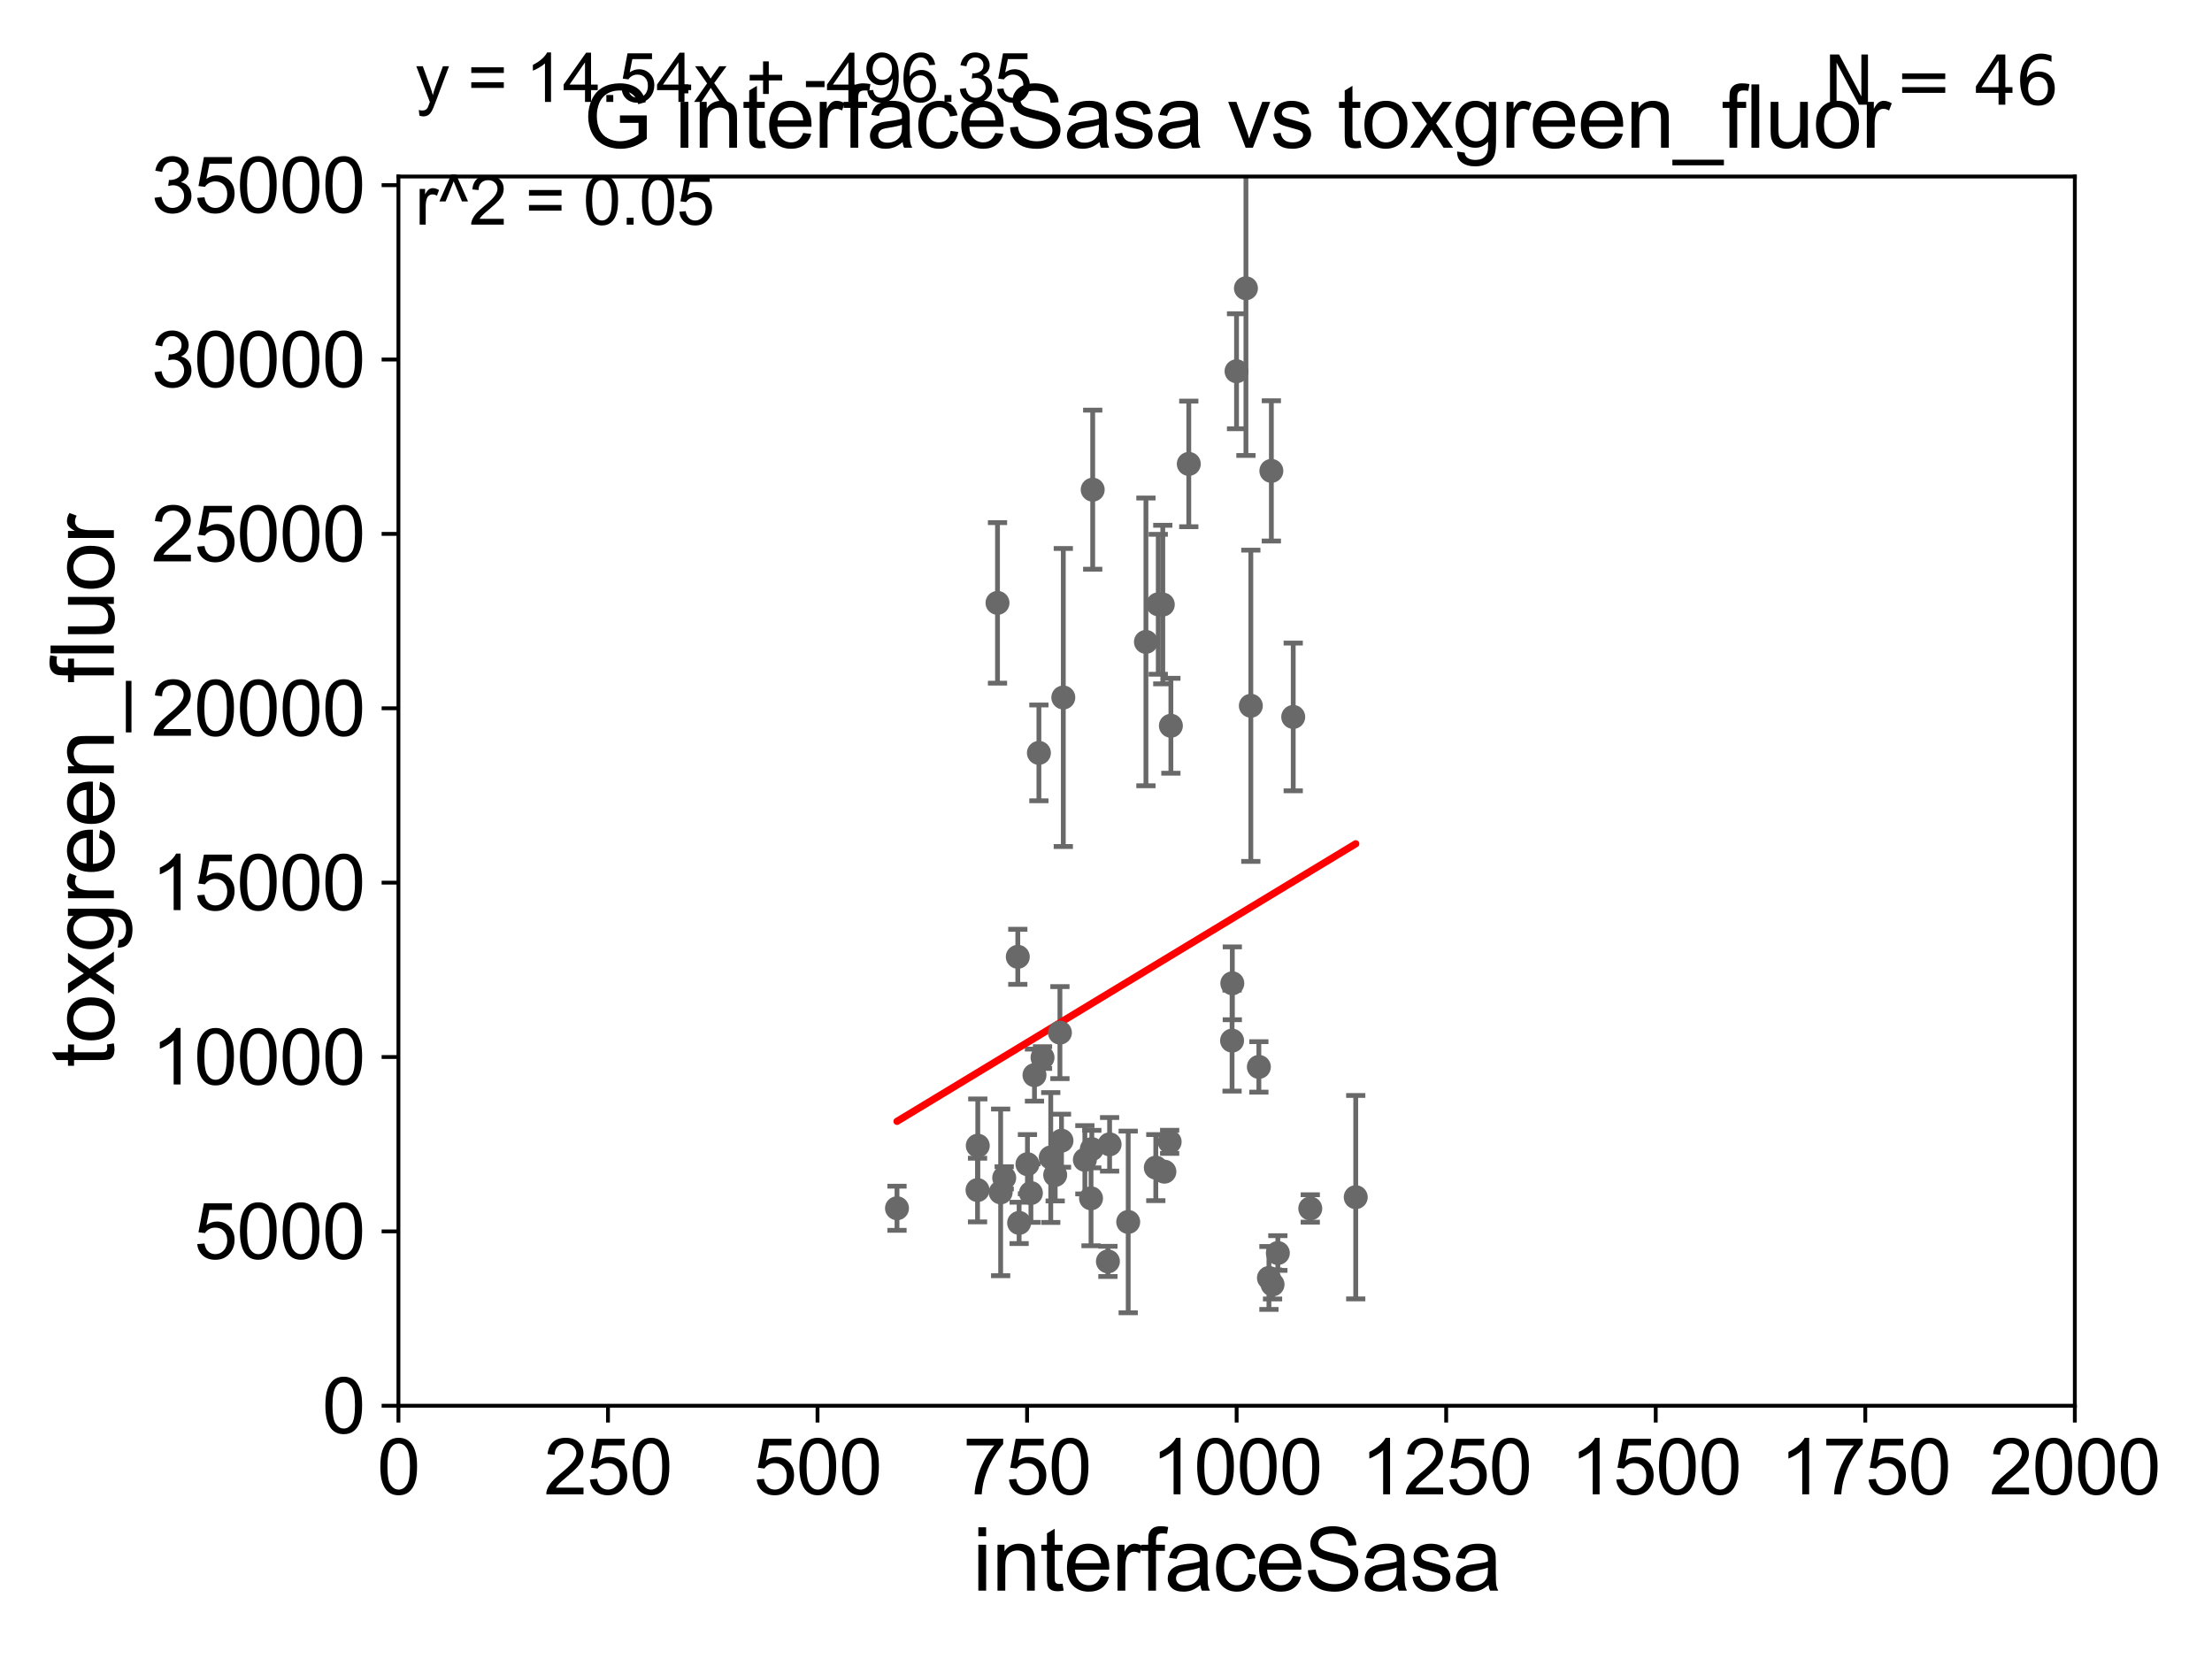 <?xml version="1.0" encoding="utf-8" standalone="no"?>
<!DOCTYPE svg PUBLIC "-//W3C//DTD SVG 1.1//EN"
  "http://www.w3.org/Graphics/SVG/1.1/DTD/svg11.dtd">
<svg xmlns:xlink="http://www.w3.org/1999/xlink" width="460.8pt" height="345.6pt" viewBox="0 0 460.8 345.6" xmlns="http://www.w3.org/2000/svg" version="1.1">
 <defs>
  <style type="text/css">*{stroke-linejoin: round; stroke-linecap: butt}</style>
 </defs>
 <g id="figure_1">
  <g id="patch_1">
   <path d="M 0 345.6 
L 460.8 345.6 
L 460.8 0 
L 0 0 
z
" style="fill: #ffffff"/>
  </g>
  <g id="axes_1">
   <g id="patch_2">
    <path d="M 83 292.84 
L 432.225 292.84 
L 432.225 36.775 
L 83 36.775 
z
" style="fill: #ffffff"/>
   </g>
   <g id="PathCollection_1">
    <defs>
     <path id="mc9ed9ce72b" d="M 0 1.118 
C 0.297 1.118 0.581 1 0.791 0.791 
C 1 0.581 1.118 0.297 1.118 0 
C 1.118 -0.297 1 -0.581 0.791 -0.791 
C 0.581 -1 0.297 -1.118 0 -1.118 
C -0.297 -1.118 -0.581 -1 -0.791 -0.791 
C -1 -0.581 -1.118 -0.297 -1.118 0 
C -1.118 0.297 -1 0.581 -0.791 0.791 
C -0.581 1 -0.297 1.118 0 1.118 
z
" style="stroke: #696969"/>
    </defs>
    <g clip-path="url(#p8f4bc55286)">
     <use xlink:href="#mc9ed9ce72b" x="256.713" y="204.84" style="fill: #696969; stroke: #696969"/>
     <use xlink:href="#mc9ed9ce72b" x="260.572" y="147.023" style="fill: #696969; stroke: #696969"/>
     <use xlink:href="#mc9ed9ce72b" x="269.402" y="149.352" style="fill: #696969; stroke: #696969"/>
     <use xlink:href="#mc9ed9ce72b" x="282.425" y="249.395" style="fill: #696969; stroke: #696969"/>
     <use xlink:href="#mc9ed9ce72b" x="221.506" y="145.302" style="fill: #696969; stroke: #696969"/>
     <use xlink:href="#mc9ed9ce72b" x="257.593" y="77.339" style="fill: #696969; stroke: #696969"/>
     <use xlink:href="#mc9ed9ce72b" x="212.026" y="199.322" style="fill: #696969; stroke: #696969"/>
     <use xlink:href="#mc9ed9ce72b" x="241.288" y="125.886" style="fill: #696969; stroke: #696969"/>
     <use xlink:href="#mc9ed9ce72b" x="235.026" y="254.553" style="fill: #696969; stroke: #696969"/>
     <use xlink:href="#mc9ed9ce72b" x="225.997" y="241.603" style="fill: #696969; stroke: #696969"/>
     <use xlink:href="#mc9ed9ce72b" x="214.038" y="242.52" style="fill: #696969; stroke: #696969"/>
     <use xlink:href="#mc9ed9ce72b" x="203.638" y="247.912" style="fill: #696969; stroke: #696969"/>
     <use xlink:href="#mc9ed9ce72b" x="240.775" y="243.238" style="fill: #696969; stroke: #696969"/>
     <use xlink:href="#mc9ed9ce72b" x="220.802" y="215.115" style="fill: #696969; stroke: #696969"/>
     <use xlink:href="#mc9ed9ce72b" x="265.095" y="267.577" style="fill: #696969; stroke: #696969"/>
     <use xlink:href="#mc9ed9ce72b" x="262.245" y="222.257" style="fill: #696969; stroke: #696969"/>
     <use xlink:href="#mc9ed9ce72b" x="264.344" y="266.224" style="fill: #696969; stroke: #696969"/>
     <use xlink:href="#mc9ed9ce72b" x="230.799" y="262.775" style="fill: #696969; stroke: #696969"/>
     <use xlink:href="#mc9ed9ce72b" x="266.2" y="261.029" style="fill: #696969; stroke: #696969"/>
     <use xlink:href="#mc9ed9ce72b" x="231.15" y="238.386" style="fill: #696969; stroke: #696969"/>
     <use xlink:href="#mc9ed9ce72b" x="212.302" y="254.754" style="fill: #696969; stroke: #696969"/>
     <use xlink:href="#mc9ed9ce72b" x="219.814" y="244.763" style="fill: #696969; stroke: #696969"/>
     <use xlink:href="#mc9ed9ce72b" x="247.647" y="96.642" style="fill: #696969; stroke: #696969"/>
     <use xlink:href="#mc9ed9ce72b" x="218.89" y="241.129" style="fill: #696969; stroke: #696969"/>
     <use xlink:href="#mc9ed9ce72b" x="243.918" y="151.189" style="fill: #696969; stroke: #696969"/>
     <use xlink:href="#mc9ed9ce72b" x="242.563" y="244.082" style="fill: #696969; stroke: #696969"/>
     <use xlink:href="#mc9ed9ce72b" x="216.423" y="156.841" style="fill: #696969; stroke: #696969"/>
     <use xlink:href="#mc9ed9ce72b" x="243.659" y="237.866" style="fill: #696969; stroke: #696969"/>
     <use xlink:href="#mc9ed9ce72b" x="221.129" y="237.626" style="fill: #696969; stroke: #696969"/>
     <use xlink:href="#mc9ed9ce72b" x="227.282" y="249.635" style="fill: #696969; stroke: #696969"/>
     <use xlink:href="#mc9ed9ce72b" x="256.663" y="216.78" style="fill: #696969; stroke: #696969"/>
     <use xlink:href="#mc9ed9ce72b" x="207.799" y="125.59" style="fill: #696969; stroke: #696969"/>
     <use xlink:href="#mc9ed9ce72b" x="214.757" y="248.535" style="fill: #696969; stroke: #696969"/>
     <use xlink:href="#mc9ed9ce72b" x="242.231" y="125.939" style="fill: #696969; stroke: #696969"/>
     <use xlink:href="#mc9ed9ce72b" x="238.719" y="133.718" style="fill: #696969; stroke: #696969"/>
     <use xlink:href="#mc9ed9ce72b" x="259.552" y="60.054" style="fill: #696969; stroke: #696969"/>
     <use xlink:href="#mc9ed9ce72b" x="227.63" y="102.009" style="fill: #696969; stroke: #696969"/>
     <use xlink:href="#mc9ed9ce72b" x="264.847" y="98.095" style="fill: #696969; stroke: #696969"/>
     <use xlink:href="#mc9ed9ce72b" x="208.454" y="248.393" style="fill: #696969; stroke: #696969"/>
     <use xlink:href="#mc9ed9ce72b" x="217.177" y="220.313" style="fill: #696969; stroke: #696969"/>
     <use xlink:href="#mc9ed9ce72b" x="203.69" y="238.669" style="fill: #696969; stroke: #696969"/>
     <use xlink:href="#mc9ed9ce72b" x="209.194" y="245.369" style="fill: #696969; stroke: #696969"/>
     <use xlink:href="#mc9ed9ce72b" x="186.861" y="251.703" style="fill: #696969; stroke: #696969"/>
     <use xlink:href="#mc9ed9ce72b" x="272.954" y="251.745" style="fill: #696969; stroke: #696969"/>
     <use xlink:href="#mc9ed9ce72b" x="227.445" y="239.38" style="fill: #696969; stroke: #696969"/>
     <use xlink:href="#mc9ed9ce72b" x="215.501" y="223.968" style="fill: #696969; stroke: #696969"/>
    </g>
   </g>
   <g id="matplotlib.axis_1">
    <g id="xtick_1">
     <g id="line2d_1">
      <defs>
       <path id="mb2b8ae083a" d="M 0 0 
L 0 3.5 
" style="stroke: #000000; stroke-width: 0.8"/>
      </defs>
      <g>
       <use xlink:href="#mb2b8ae083a" x="83" y="292.84" style="stroke: #000000; stroke-width: 0.8"/>
      </g>
     </g>
     <g id="text_1">
      <!-- 0 -->
      <g transform="translate(78.551 311.293)scale(0.16 -0.16)">
       <defs>
        <path id="ArialMT-30" d="M 266 2259 
Q 266 3072 433 3567 
Q 600 4063 929 4331 
Q 1259 4600 1759 4600 
Q 2128 4600 2406 4451 
Q 2684 4303 2865 4023 
Q 3047 3744 3150 3342 
Q 3253 2941 3253 2259 
Q 3253 1453 3087 958 
Q 2922 463 2592 192 
Q 2263 -78 1759 -78 
Q 1097 -78 719 397 
Q 266 969 266 2259 
z
M 844 2259 
Q 844 1131 1108 757 
Q 1372 384 1759 384 
Q 2147 384 2411 759 
Q 2675 1134 2675 2259 
Q 2675 3391 2411 3762 
Q 2147 4134 1753 4134 
Q 1366 4134 1134 3806 
Q 844 3388 844 2259 
z
" transform="scale(0.016)"/>
       </defs>
       <use xlink:href="#ArialMT-30"/>
      </g>
     </g>
    </g>
    <g id="xtick_2">
     <g id="line2d_2">
      <g>
       <use xlink:href="#mb2b8ae083a" x="126.653" y="292.84" style="stroke: #000000; stroke-width: 0.8"/>
      </g>
     </g>
     <g id="text_2">
      <!-- 250 -->
      <g transform="translate(113.307 311.293)scale(0.16 -0.16)">
       <defs>
        <path id="ArialMT-32" d="M 3222 541 
L 3222 0 
L 194 0 
Q 188 203 259 391 
Q 375 700 629 1000 
Q 884 1300 1366 1694 
Q 2113 2306 2375 2664 
Q 2638 3022 2638 3341 
Q 2638 3675 2398 3904 
Q 2159 4134 1775 4134 
Q 1369 4134 1125 3890 
Q 881 3647 878 3216 
L 300 3275 
Q 359 3922 746 4261 
Q 1134 4600 1788 4600 
Q 2447 4600 2831 4234 
Q 3216 3869 3216 3328 
Q 3216 3053 3103 2787 
Q 2991 2522 2730 2228 
Q 2469 1934 1863 1422 
Q 1356 997 1212 845 
Q 1069 694 975 541 
L 3222 541 
z
" transform="scale(0.016)"/>
        <path id="ArialMT-35" d="M 266 1200 
L 856 1250 
Q 922 819 1161 601 
Q 1400 384 1738 384 
Q 2144 384 2425 690 
Q 2706 997 2706 1503 
Q 2706 1984 2436 2262 
Q 2166 2541 1728 2541 
Q 1456 2541 1237 2417 
Q 1019 2294 894 2097 
L 366 2166 
L 809 4519 
L 3088 4519 
L 3088 3981 
L 1259 3981 
L 1013 2750 
Q 1425 3038 1878 3038 
Q 2478 3038 2890 2622 
Q 3303 2206 3303 1553 
Q 3303 931 2941 478 
Q 2500 -78 1738 -78 
Q 1113 -78 717 272 
Q 322 622 266 1200 
z
" transform="scale(0.016)"/>
       </defs>
       <use xlink:href="#ArialMT-32"/>
       <use xlink:href="#ArialMT-35" x="55.615"/>
       <use xlink:href="#ArialMT-30" x="111.23"/>
      </g>
     </g>
    </g>
    <g id="xtick_3">
     <g id="line2d_3">
      <g>
       <use xlink:href="#mb2b8ae083a" x="170.306" y="292.84" style="stroke: #000000; stroke-width: 0.8"/>
      </g>
     </g>
     <g id="text_3">
      <!-- 500 -->
      <g transform="translate(156.96 311.293)scale(0.16 -0.16)">
       <use xlink:href="#ArialMT-35"/>
       <use xlink:href="#ArialMT-30" x="55.615"/>
       <use xlink:href="#ArialMT-30" x="111.23"/>
      </g>
     </g>
    </g>
    <g id="xtick_4">
     <g id="line2d_4">
      <g>
       <use xlink:href="#mb2b8ae083a" x="213.959" y="292.84" style="stroke: #000000; stroke-width: 0.8"/>
      </g>
     </g>
     <g id="text_4">
      <!-- 750 -->
      <g transform="translate(200.613 311.293)scale(0.16 -0.16)">
       <defs>
        <path id="ArialMT-37" d="M 303 3981 
L 303 4522 
L 3269 4522 
L 3269 4084 
Q 2831 3619 2401 2847 
Q 1972 2075 1738 1259 
Q 1569 684 1522 0 
L 944 0 
Q 953 541 1156 1306 
Q 1359 2072 1739 2783 
Q 2119 3494 2547 3981 
L 303 3981 
z
" transform="scale(0.016)"/>
       </defs>
       <use xlink:href="#ArialMT-37"/>
       <use xlink:href="#ArialMT-35" x="55.615"/>
       <use xlink:href="#ArialMT-30" x="111.23"/>
      </g>
     </g>
    </g>
    <g id="xtick_5">
     <g id="line2d_5">
      <g>
       <use xlink:href="#mb2b8ae083a" x="257.613" y="292.84" style="stroke: #000000; stroke-width: 0.8"/>
      </g>
     </g>
     <g id="text_5">
      <!-- 1000 -->
      <g transform="translate(239.817 311.293)scale(0.16 -0.16)">
       <defs>
        <path id="ArialMT-31" d="M 2384 0 
L 1822 0 
L 1822 3584 
Q 1619 3391 1289 3197 
Q 959 3003 697 2906 
L 697 3450 
Q 1169 3672 1522 3987 
Q 1875 4303 2022 4600 
L 2384 4600 
L 2384 0 
z
" transform="scale(0.016)"/>
       </defs>
       <use xlink:href="#ArialMT-31"/>
       <use xlink:href="#ArialMT-30" x="55.615"/>
       <use xlink:href="#ArialMT-30" x="111.23"/>
       <use xlink:href="#ArialMT-30" x="166.846"/>
      </g>
     </g>
    </g>
    <g id="xtick_6">
     <g id="line2d_6">
      <g>
       <use xlink:href="#mb2b8ae083a" x="301.266" y="292.84" style="stroke: #000000; stroke-width: 0.8"/>
      </g>
     </g>
     <g id="text_6">
      <!-- 1250 -->
      <g transform="translate(283.471 311.293)scale(0.16 -0.16)">
       <use xlink:href="#ArialMT-31"/>
       <use xlink:href="#ArialMT-32" x="55.615"/>
       <use xlink:href="#ArialMT-35" x="111.23"/>
       <use xlink:href="#ArialMT-30" x="166.846"/>
      </g>
     </g>
    </g>
    <g id="xtick_7">
     <g id="line2d_7">
      <g>
       <use xlink:href="#mb2b8ae083a" x="344.919" y="292.84" style="stroke: #000000; stroke-width: 0.8"/>
      </g>
     </g>
     <g id="text_7">
      <!-- 1500 -->
      <g transform="translate(327.124 311.293)scale(0.16 -0.16)">
       <use xlink:href="#ArialMT-31"/>
       <use xlink:href="#ArialMT-35" x="55.615"/>
       <use xlink:href="#ArialMT-30" x="111.23"/>
       <use xlink:href="#ArialMT-30" x="166.846"/>
      </g>
     </g>
    </g>
    <g id="xtick_8">
     <g id="line2d_8">
      <g>
       <use xlink:href="#mb2b8ae083a" x="388.572" y="292.84" style="stroke: #000000; stroke-width: 0.8"/>
      </g>
     </g>
     <g id="text_8">
      <!-- 1750 -->
      <g transform="translate(370.777 311.293)scale(0.16 -0.16)">
       <use xlink:href="#ArialMT-31"/>
       <use xlink:href="#ArialMT-37" x="55.615"/>
       <use xlink:href="#ArialMT-35" x="111.23"/>
       <use xlink:href="#ArialMT-30" x="166.846"/>
      </g>
     </g>
    </g>
    <g id="xtick_9">
     <g id="line2d_9">
      <g>
       <use xlink:href="#mb2b8ae083a" x="432.225" y="292.84" style="stroke: #000000; stroke-width: 0.8"/>
      </g>
     </g>
     <g id="text_9">
      <!-- 2000 -->
      <g transform="translate(414.43 311.293)scale(0.16 -0.16)">
       <use xlink:href="#ArialMT-32"/>
       <use xlink:href="#ArialMT-30" x="55.615"/>
       <use xlink:href="#ArialMT-30" x="111.23"/>
       <use xlink:href="#ArialMT-30" x="166.846"/>
      </g>
     </g>
    </g>
    <g id="text_10">
     <!-- interfaceSasa -->
     <g transform="translate(202.583 331.357)scale(0.18 -0.18)">
      <defs>
       <path id="ArialMT-69" d="M 425 3934 
L 425 4581 
L 988 4581 
L 988 3934 
L 425 3934 
z
M 425 0 
L 425 3319 
L 988 3319 
L 988 0 
L 425 0 
z
" transform="scale(0.016)"/>
       <path id="ArialMT-6e" d="M 422 0 
L 422 3319 
L 928 3319 
L 928 2847 
Q 1294 3394 1984 3394 
Q 2284 3394 2536 3286 
Q 2788 3178 2913 3003 
Q 3038 2828 3088 2588 
Q 3119 2431 3119 2041 
L 3119 0 
L 2556 0 
L 2556 2019 
Q 2556 2363 2490 2533 
Q 2425 2703 2258 2804 
Q 2091 2906 1866 2906 
Q 1506 2906 1245 2678 
Q 984 2450 984 1813 
L 984 0 
L 422 0 
z
" transform="scale(0.016)"/>
       <path id="ArialMT-74" d="M 1650 503 
L 1731 6 
Q 1494 -44 1306 -44 
Q 1000 -44 831 53 
Q 663 150 594 308 
Q 525 466 525 972 
L 525 2881 
L 113 2881 
L 113 3319 
L 525 3319 
L 525 4141 
L 1084 4478 
L 1084 3319 
L 1650 3319 
L 1650 2881 
L 1084 2881 
L 1084 941 
Q 1084 700 1114 631 
Q 1144 563 1211 522 
Q 1278 481 1403 481 
Q 1497 481 1650 503 
z
" transform="scale(0.016)"/>
       <path id="ArialMT-65" d="M 2694 1069 
L 3275 997 
Q 3138 488 2766 206 
Q 2394 -75 1816 -75 
Q 1088 -75 661 373 
Q 234 822 234 1631 
Q 234 2469 665 2931 
Q 1097 3394 1784 3394 
Q 2450 3394 2872 2941 
Q 3294 2488 3294 1666 
Q 3294 1616 3291 1516 
L 816 1516 
Q 847 969 1125 678 
Q 1403 388 1819 388 
Q 2128 388 2347 550 
Q 2566 713 2694 1069 
z
M 847 1978 
L 2700 1978 
Q 2663 2397 2488 2606 
Q 2219 2931 1791 2931 
Q 1403 2931 1139 2672 
Q 875 2413 847 1978 
z
" transform="scale(0.016)"/>
       <path id="ArialMT-72" d="M 416 0 
L 416 3319 
L 922 3319 
L 922 2816 
Q 1116 3169 1280 3281 
Q 1444 3394 1641 3394 
Q 1925 3394 2219 3213 
L 2025 2691 
Q 1819 2813 1613 2813 
Q 1428 2813 1281 2702 
Q 1134 2591 1072 2394 
Q 978 2094 978 1738 
L 978 0 
L 416 0 
z
" transform="scale(0.016)"/>
       <path id="ArialMT-66" d="M 556 0 
L 556 2881 
L 59 2881 
L 59 3319 
L 556 3319 
L 556 3672 
Q 556 4006 616 4169 
Q 697 4388 901 4523 
Q 1106 4659 1475 4659 
Q 1713 4659 2000 4603 
L 1916 4113 
Q 1741 4144 1584 4144 
Q 1328 4144 1222 4034 
Q 1116 3925 1116 3625 
L 1116 3319 
L 1763 3319 
L 1763 2881 
L 1116 2881 
L 1116 0 
L 556 0 
z
" transform="scale(0.016)"/>
       <path id="ArialMT-61" d="M 2588 409 
Q 2275 144 1986 34 
Q 1697 -75 1366 -75 
Q 819 -75 525 192 
Q 231 459 231 875 
Q 231 1119 342 1320 
Q 453 1522 633 1644 
Q 813 1766 1038 1828 
Q 1203 1872 1538 1913 
Q 2219 1994 2541 2106 
Q 2544 2222 2544 2253 
Q 2544 2597 2384 2738 
Q 2169 2928 1744 2928 
Q 1347 2928 1158 2789 
Q 969 2650 878 2297 
L 328 2372 
Q 403 2725 575 2942 
Q 747 3159 1072 3276 
Q 1397 3394 1825 3394 
Q 2250 3394 2515 3294 
Q 2781 3194 2906 3042 
Q 3031 2891 3081 2659 
Q 3109 2516 3109 2141 
L 3109 1391 
Q 3109 606 3145 398 
Q 3181 191 3288 0 
L 2700 0 
Q 2613 175 2588 409 
z
M 2541 1666 
Q 2234 1541 1622 1453 
Q 1275 1403 1131 1340 
Q 988 1278 909 1158 
Q 831 1038 831 891 
Q 831 666 1001 516 
Q 1172 366 1500 366 
Q 1825 366 2078 508 
Q 2331 650 2450 897 
Q 2541 1088 2541 1459 
L 2541 1666 
z
" transform="scale(0.016)"/>
       <path id="ArialMT-63" d="M 2588 1216 
L 3141 1144 
Q 3050 572 2676 248 
Q 2303 -75 1759 -75 
Q 1078 -75 664 370 
Q 250 816 250 1647 
Q 250 2184 428 2587 
Q 606 2991 970 3192 
Q 1334 3394 1763 3394 
Q 2303 3394 2647 3120 
Q 2991 2847 3088 2344 
L 2541 2259 
Q 2463 2594 2264 2762 
Q 2066 2931 1784 2931 
Q 1359 2931 1093 2626 
Q 828 2322 828 1663 
Q 828 994 1084 691 
Q 1341 388 1753 388 
Q 2084 388 2306 591 
Q 2528 794 2588 1216 
z
" transform="scale(0.016)"/>
       <path id="ArialMT-53" d="M 288 1472 
L 859 1522 
Q 900 1178 1048 958 
Q 1197 738 1509 602 
Q 1822 466 2213 466 
Q 2559 466 2825 569 
Q 3091 672 3220 851 
Q 3350 1031 3350 1244 
Q 3350 1459 3225 1620 
Q 3100 1781 2813 1891 
Q 2628 1963 1997 2114 
Q 1366 2266 1113 2400 
Q 784 2572 623 2826 
Q 463 3081 463 3397 
Q 463 3744 659 4045 
Q 856 4347 1234 4503 
Q 1613 4659 2075 4659 
Q 2584 4659 2973 4495 
Q 3363 4331 3572 4012 
Q 3781 3694 3797 3291 
L 3216 3247 
Q 3169 3681 2898 3903 
Q 2628 4125 2100 4125 
Q 1550 4125 1298 3923 
Q 1047 3722 1047 3438 
Q 1047 3191 1225 3031 
Q 1400 2872 2139 2705 
Q 2878 2538 3153 2413 
Q 3553 2228 3743 1945 
Q 3934 1663 3934 1294 
Q 3934 928 3725 604 
Q 3516 281 3123 101 
Q 2731 -78 2241 -78 
Q 1619 -78 1198 103 
Q 778 284 539 648 
Q 300 1013 288 1472 
z
" transform="scale(0.016)"/>
       <path id="ArialMT-73" d="M 197 991 
L 753 1078 
Q 800 744 1014 566 
Q 1228 388 1613 388 
Q 2000 388 2187 545 
Q 2375 703 2375 916 
Q 2375 1106 2209 1216 
Q 2094 1291 1634 1406 
Q 1016 1563 777 1677 
Q 538 1791 414 1992 
Q 291 2194 291 2438 
Q 291 2659 392 2848 
Q 494 3038 669 3163 
Q 800 3259 1026 3326 
Q 1253 3394 1513 3394 
Q 1903 3394 2198 3281 
Q 2494 3169 2634 2976 
Q 2775 2784 2828 2463 
L 2278 2388 
Q 2241 2644 2061 2787 
Q 1881 2931 1553 2931 
Q 1166 2931 1000 2803 
Q 834 2675 834 2503 
Q 834 2394 903 2306 
Q 972 2216 1119 2156 
Q 1203 2125 1616 2013 
Q 2213 1853 2448 1751 
Q 2684 1650 2818 1456 
Q 2953 1263 2953 975 
Q 2953 694 2789 445 
Q 2625 197 2315 61 
Q 2006 -75 1616 -75 
Q 969 -75 630 194 
Q 291 463 197 991 
z
" transform="scale(0.016)"/>
      </defs>
      <use xlink:href="#ArialMT-69"/>
      <use xlink:href="#ArialMT-6e" x="22.217"/>
      <use xlink:href="#ArialMT-74" x="77.832"/>
      <use xlink:href="#ArialMT-65" x="105.615"/>
      <use xlink:href="#ArialMT-72" x="161.23"/>
      <use xlink:href="#ArialMT-66" x="194.531"/>
      <use xlink:href="#ArialMT-61" x="222.314"/>
      <use xlink:href="#ArialMT-63" x="277.93"/>
      <use xlink:href="#ArialMT-65" x="327.93"/>
      <use xlink:href="#ArialMT-53" x="383.545"/>
      <use xlink:href="#ArialMT-61" x="450.244"/>
      <use xlink:href="#ArialMT-73" x="505.859"/>
      <use xlink:href="#ArialMT-61" x="555.859"/>
     </g>
    </g>
   </g>
   <g id="matplotlib.axis_2">
    <g id="ytick_1">
     <g id="line2d_10">
      <defs>
       <path id="m45b6db8479" d="M 0 0 
L -3.5 0 
" style="stroke: #000000; stroke-width: 0.8"/>
      </defs>
      <g>
       <use xlink:href="#m45b6db8479" x="83" y="292.84" style="stroke: #000000; stroke-width: 0.8"/>
      </g>
     </g>
     <g id="text_11">
      <!-- 0 -->
      <g transform="translate(67.103 298.566)scale(0.16 -0.16)">
       <use xlink:href="#ArialMT-30"/>
      </g>
     </g>
    </g>
    <g id="ytick_2">
     <g id="line2d_11">
      <g>
       <use xlink:href="#m45b6db8479" x="83" y="256.516" style="stroke: #000000; stroke-width: 0.8"/>
      </g>
     </g>
     <g id="text_12">
      <!-- 5000 -->
      <g transform="translate(40.41 262.242)scale(0.16 -0.16)">
       <use xlink:href="#ArialMT-35"/>
       <use xlink:href="#ArialMT-30" x="55.615"/>
       <use xlink:href="#ArialMT-30" x="111.23"/>
       <use xlink:href="#ArialMT-30" x="166.846"/>
      </g>
     </g>
    </g>
    <g id="ytick_3">
     <g id="line2d_12">
      <g>
       <use xlink:href="#m45b6db8479" x="83" y="220.192" style="stroke: #000000; stroke-width: 0.8"/>
      </g>
     </g>
     <g id="text_13">
      <!-- 10000 -->
      <g transform="translate(31.512 225.918)scale(0.16 -0.16)">
       <use xlink:href="#ArialMT-31"/>
       <use xlink:href="#ArialMT-30" x="55.615"/>
       <use xlink:href="#ArialMT-30" x="111.23"/>
       <use xlink:href="#ArialMT-30" x="166.846"/>
       <use xlink:href="#ArialMT-30" x="222.461"/>
      </g>
     </g>
    </g>
    <g id="ytick_4">
     <g id="line2d_13">
      <g>
       <use xlink:href="#m45b6db8479" x="83" y="183.867" style="stroke: #000000; stroke-width: 0.8"/>
      </g>
     </g>
     <g id="text_14">
      <!-- 15000 -->
      <g transform="translate(31.512 189.594)scale(0.16 -0.16)">
       <use xlink:href="#ArialMT-31"/>
       <use xlink:href="#ArialMT-35" x="55.615"/>
       <use xlink:href="#ArialMT-30" x="111.23"/>
       <use xlink:href="#ArialMT-30" x="166.846"/>
       <use xlink:href="#ArialMT-30" x="222.461"/>
      </g>
     </g>
    </g>
    <g id="ytick_5">
     <g id="line2d_14">
      <g>
       <use xlink:href="#m45b6db8479" x="83" y="147.543" style="stroke: #000000; stroke-width: 0.8"/>
      </g>
     </g>
     <g id="text_15">
      <!-- 20000 -->
      <g transform="translate(31.512 153.27)scale(0.16 -0.16)">
       <use xlink:href="#ArialMT-32"/>
       <use xlink:href="#ArialMT-30" x="55.615"/>
       <use xlink:href="#ArialMT-30" x="111.23"/>
       <use xlink:href="#ArialMT-30" x="166.846"/>
       <use xlink:href="#ArialMT-30" x="222.461"/>
      </g>
     </g>
    </g>
    <g id="ytick_6">
     <g id="line2d_15">
      <g>
       <use xlink:href="#m45b6db8479" x="83" y="111.219" style="stroke: #000000; stroke-width: 0.8"/>
      </g>
     </g>
     <g id="text_16">
      <!-- 25000 -->
      <g transform="translate(31.512 116.945)scale(0.16 -0.16)">
       <use xlink:href="#ArialMT-32"/>
       <use xlink:href="#ArialMT-35" x="55.615"/>
       <use xlink:href="#ArialMT-30" x="111.23"/>
       <use xlink:href="#ArialMT-30" x="166.846"/>
       <use xlink:href="#ArialMT-30" x="222.461"/>
      </g>
     </g>
    </g>
    <g id="ytick_7">
     <g id="line2d_16">
      <g>
       <use xlink:href="#m45b6db8479" x="83" y="74.895" style="stroke: #000000; stroke-width: 0.8"/>
      </g>
     </g>
     <g id="text_17">
      <!-- 30000 -->
      <g transform="translate(31.512 80.621)scale(0.16 -0.16)">
       <defs>
        <path id="ArialMT-33" d="M 269 1209 
L 831 1284 
Q 928 806 1161 595 
Q 1394 384 1728 384 
Q 2125 384 2398 659 
Q 2672 934 2672 1341 
Q 2672 1728 2419 1979 
Q 2166 2231 1775 2231 
Q 1616 2231 1378 2169 
L 1441 2663 
Q 1497 2656 1531 2656 
Q 1891 2656 2178 2843 
Q 2466 3031 2466 3422 
Q 2466 3731 2256 3934 
Q 2047 4138 1716 4138 
Q 1388 4138 1169 3931 
Q 950 3725 888 3313 
L 325 3413 
Q 428 3978 793 4289 
Q 1159 4600 1703 4600 
Q 2078 4600 2393 4439 
Q 2709 4278 2876 4000 
Q 3044 3722 3044 3409 
Q 3044 3113 2884 2869 
Q 2725 2625 2413 2481 
Q 2819 2388 3044 2092 
Q 3269 1797 3269 1353 
Q 3269 753 2831 336 
Q 2394 -81 1725 -81 
Q 1122 -81 723 278 
Q 325 638 269 1209 
z
" transform="scale(0.016)"/>
       </defs>
       <use xlink:href="#ArialMT-33"/>
       <use xlink:href="#ArialMT-30" x="55.615"/>
       <use xlink:href="#ArialMT-30" x="111.23"/>
       <use xlink:href="#ArialMT-30" x="166.846"/>
       <use xlink:href="#ArialMT-30" x="222.461"/>
      </g>
     </g>
    </g>
    <g id="ytick_8">
     <g id="line2d_17">
      <g>
       <use xlink:href="#m45b6db8479" x="83" y="38.571" style="stroke: #000000; stroke-width: 0.8"/>
      </g>
     </g>
     <g id="text_18">
      <!-- 35000 -->
      <g transform="translate(31.512 44.297)scale(0.16 -0.16)">
       <use xlink:href="#ArialMT-33"/>
       <use xlink:href="#ArialMT-35" x="55.615"/>
       <use xlink:href="#ArialMT-30" x="111.23"/>
       <use xlink:href="#ArialMT-30" x="166.846"/>
       <use xlink:href="#ArialMT-30" x="222.461"/>
      </g>
     </g>
    </g>
    <g id="text_19">
     <!-- toxgreen_fluor -->
     <g transform="translate(23.724 222.34)rotate(-90)scale(0.18 -0.18)">
      <defs>
       <path id="ArialMT-6f" d="M 213 1659 
Q 213 2581 725 3025 
Q 1153 3394 1769 3394 
Q 2453 3394 2887 2945 
Q 3322 2497 3322 1706 
Q 3322 1066 3130 698 
Q 2938 331 2570 128 
Q 2203 -75 1769 -75 
Q 1072 -75 642 372 
Q 213 819 213 1659 
z
M 791 1659 
Q 791 1022 1069 705 
Q 1347 388 1769 388 
Q 2188 388 2466 706 
Q 2744 1025 2744 1678 
Q 2744 2294 2464 2611 
Q 2184 2928 1769 2928 
Q 1347 2928 1069 2612 
Q 791 2297 791 1659 
z
" transform="scale(0.016)"/>
       <path id="ArialMT-78" d="M 47 0 
L 1259 1725 
L 138 3319 
L 841 3319 
L 1350 2541 
Q 1494 2319 1581 2169 
Q 1719 2375 1834 2534 
L 2394 3319 
L 3066 3319 
L 1919 1756 
L 3153 0 
L 2463 0 
L 1781 1031 
L 1600 1309 
L 728 0 
L 47 0 
z
" transform="scale(0.016)"/>
       <path id="ArialMT-67" d="M 319 -275 
L 866 -356 
Q 900 -609 1056 -725 
Q 1266 -881 1628 -881 
Q 2019 -881 2231 -725 
Q 2444 -569 2519 -288 
Q 2563 -116 2559 434 
Q 2191 0 1641 0 
Q 956 0 581 494 
Q 206 988 206 1678 
Q 206 2153 378 2554 
Q 550 2956 876 3175 
Q 1203 3394 1644 3394 
Q 2231 3394 2613 2919 
L 2613 3319 
L 3131 3319 
L 3131 450 
Q 3131 -325 2973 -648 
Q 2816 -972 2473 -1159 
Q 2131 -1347 1631 -1347 
Q 1038 -1347 672 -1080 
Q 306 -813 319 -275 
z
M 784 1719 
Q 784 1066 1043 766 
Q 1303 466 1694 466 
Q 2081 466 2343 764 
Q 2606 1063 2606 1700 
Q 2606 2309 2336 2618 
Q 2066 2928 1684 2928 
Q 1309 2928 1046 2623 
Q 784 2319 784 1719 
z
" transform="scale(0.016)"/>
       <path id="ArialMT-5f" d="M -97 -1272 
L -97 -866 
L 3631 -866 
L 3631 -1272 
L -97 -1272 
z
" transform="scale(0.016)"/>
       <path id="ArialMT-6c" d="M 409 0 
L 409 4581 
L 972 4581 
L 972 0 
L 409 0 
z
" transform="scale(0.016)"/>
       <path id="ArialMT-75" d="M 2597 0 
L 2597 488 
Q 2209 -75 1544 -75 
Q 1250 -75 995 37 
Q 741 150 617 320 
Q 494 491 444 738 
Q 409 903 409 1263 
L 409 3319 
L 972 3319 
L 972 1478 
Q 972 1038 1006 884 
Q 1059 663 1231 536 
Q 1403 409 1656 409 
Q 1909 409 2131 539 
Q 2353 669 2445 892 
Q 2538 1116 2538 1541 
L 2538 3319 
L 3100 3319 
L 3100 0 
L 2597 0 
z
" transform="scale(0.016)"/>
      </defs>
      <use xlink:href="#ArialMT-74"/>
      <use xlink:href="#ArialMT-6f" x="27.783"/>
      <use xlink:href="#ArialMT-78" x="83.398"/>
      <use xlink:href="#ArialMT-67" x="133.398"/>
      <use xlink:href="#ArialMT-72" x="189.014"/>
      <use xlink:href="#ArialMT-65" x="222.314"/>
      <use xlink:href="#ArialMT-65" x="277.93"/>
      <use xlink:href="#ArialMT-6e" x="333.545"/>
      <use xlink:href="#ArialMT-5f" x="389.16"/>
      <use xlink:href="#ArialMT-66" x="444.775"/>
      <use xlink:href="#ArialMT-6c" x="472.559"/>
      <use xlink:href="#ArialMT-75" x="494.775"/>
      <use xlink:href="#ArialMT-6f" x="550.391"/>
      <use xlink:href="#ArialMT-72" x="606.006"/>
     </g>
    </g>
   </g>
   <g id="LineCollection_1">
    <path d="M 256.713 212.427 
L 256.713 197.253 
" clip-path="url(#p8f4bc55286)" style="fill: none; stroke: #696969"/>
    <path d="M 260.572 179.444 
L 260.572 114.602 
" clip-path="url(#p8f4bc55286)" style="fill: none; stroke: #696969"/>
    <path d="M 269.402 164.74 
L 269.402 133.965 
" clip-path="url(#p8f4bc55286)" style="fill: none; stroke: #696969"/>
    <path d="M 282.425 270.583 
L 282.425 228.207 
" clip-path="url(#p8f4bc55286)" style="fill: none; stroke: #696969"/>
    <path d="M 221.506 176.343 
L 221.506 114.261 
" clip-path="url(#p8f4bc55286)" style="fill: none; stroke: #696969"/>
    <path d="M 257.593 89.318 
L 257.593 65.36 
" clip-path="url(#p8f4bc55286)" style="fill: none; stroke: #696969"/>
    <path d="M 212.026 205.059 
L 212.026 193.584 
" clip-path="url(#p8f4bc55286)" style="fill: none; stroke: #696969"/>
    <path d="M 241.288 140.457 
L 241.288 111.314 
" clip-path="url(#p8f4bc55286)" style="fill: none; stroke: #696969"/>
    <path d="M 235.026 273.473 
L 235.026 235.632 
" clip-path="url(#p8f4bc55286)" style="fill: none; stroke: #696969"/>
    <path d="M 225.997 248.719 
L 225.997 234.486 
" clip-path="url(#p8f4bc55286)" style="fill: none; stroke: #696969"/>
    <path d="M 214.038 248.688 
L 214.038 236.352 
" clip-path="url(#p8f4bc55286)" style="fill: none; stroke: #696969"/>
    <path d="M 203.638 254.544 
L 203.638 241.28 
" clip-path="url(#p8f4bc55286)" style="fill: none; stroke: #696969"/>
    <path d="M 240.775 250.119 
L 240.775 236.357 
" clip-path="url(#p8f4bc55286)" style="fill: none; stroke: #696969"/>
    <path d="M 220.802 224.7 
L 220.802 205.53 
" clip-path="url(#p8f4bc55286)" style="fill: none; stroke: #696969"/>
    <path d="M 265.095 270.604 
L 265.095 264.55 
" clip-path="url(#p8f4bc55286)" style="fill: none; stroke: #696969"/>
    <path d="M 262.245 227.514 
L 262.245 216.999 
" clip-path="url(#p8f4bc55286)" style="fill: none; stroke: #696969"/>
    <path d="M 264.344 272.779 
L 264.344 259.668 
" clip-path="url(#p8f4bc55286)" style="fill: none; stroke: #696969"/>
    <path d="M 230.799 265.922 
L 230.799 259.628 
" clip-path="url(#p8f4bc55286)" style="fill: none; stroke: #696969"/>
    <path d="M 266.2 264.642 
L 266.2 257.417 
" clip-path="url(#p8f4bc55286)" style="fill: none; stroke: #696969"/>
    <path d="M 231.15 243.968 
L 231.15 232.803 
" clip-path="url(#p8f4bc55286)" style="fill: none; stroke: #696969"/>
    <path d="M 212.302 259.056 
L 212.302 250.451 
" clip-path="url(#p8f4bc55286)" style="fill: none; stroke: #696969"/>
    <path d="M 219.814 250.174 
L 219.814 239.352 
" clip-path="url(#p8f4bc55286)" style="fill: none; stroke: #696969"/>
    <path d="M 247.647 109.725 
L 247.647 83.558 
" clip-path="url(#p8f4bc55286)" style="fill: none; stroke: #696969"/>
    <path d="M 218.89 254.655 
L 218.89 227.604 
" clip-path="url(#p8f4bc55286)" style="fill: none; stroke: #696969"/>
    <path d="M 243.918 161.08 
L 243.918 141.298 
" clip-path="url(#p8f4bc55286)" style="fill: none; stroke: #696969"/>
    <path d="M 242.563 244.986 
L 242.563 243.178 
" clip-path="url(#p8f4bc55286)" style="fill: none; stroke: #696969"/>
    <path d="M 216.423 166.82 
L 216.423 146.861 
" clip-path="url(#p8f4bc55286)" style="fill: none; stroke: #696969"/>
    <path d="M 243.659 240.273 
L 243.659 235.46 
" clip-path="url(#p8f4bc55286)" style="fill: none; stroke: #696969"/>
    <path d="M 221.129 243.153 
L 221.129 232.099 
" clip-path="url(#p8f4bc55286)" style="fill: none; stroke: #696969"/>
    <path d="M 227.282 259.513 
L 227.282 239.756 
" clip-path="url(#p8f4bc55286)" style="fill: none; stroke: #696969"/>
    <path d="M 256.663 227.297 
L 256.663 206.263 
" clip-path="url(#p8f4bc55286)" style="fill: none; stroke: #696969"/>
    <path d="M 207.799 142.311 
L 207.799 108.87 
" clip-path="url(#p8f4bc55286)" style="fill: none; stroke: #696969"/>
    <path d="M 214.757 254.642 
L 214.757 242.428 
" clip-path="url(#p8f4bc55286)" style="fill: none; stroke: #696969"/>
    <path d="M 242.231 142.455 
L 242.231 109.423 
" clip-path="url(#p8f4bc55286)" style="fill: none; stroke: #696969"/>
    <path d="M 238.719 163.689 
L 238.719 103.748 
" clip-path="url(#p8f4bc55286)" style="fill: none; stroke: #696969"/>
    <path d="M 259.552 94.883 
L 259.552 25.225 
" clip-path="url(#p8f4bc55286)" style="fill: none; stroke: #696969"/>
    <path d="M 227.63 118.578 
L 227.63 85.439 
" clip-path="url(#p8f4bc55286)" style="fill: none; stroke: #696969"/>
    <path d="M 264.847 112.707 
L 264.847 83.483 
" clip-path="url(#p8f4bc55286)" style="fill: none; stroke: #696969"/>
    <path d="M 208.454 265.753 
L 208.454 231.034 
" clip-path="url(#p8f4bc55286)" style="fill: none; stroke: #696969"/>
    <path d="M 217.177 222.581 
L 217.177 218.045 
" clip-path="url(#p8f4bc55286)" style="fill: none; stroke: #696969"/>
    <path d="M 203.69 248.408 
L 203.69 228.93 
" clip-path="url(#p8f4bc55286)" style="fill: none; stroke: #696969"/>
    <path d="M 209.194 247.686 
L 209.194 243.052 
" clip-path="url(#p8f4bc55286)" style="fill: none; stroke: #696969"/>
    <path d="M 186.861 256.298 
L 186.861 247.108 
" clip-path="url(#p8f4bc55286)" style="fill: none; stroke: #696969"/>
    <path d="M 272.954 254.604 
L 272.954 248.885 
" clip-path="url(#p8f4bc55286)" style="fill: none; stroke: #696969"/>
    <path d="M 227.445 243.288 
L 227.445 235.471 
" clip-path="url(#p8f4bc55286)" style="fill: none; stroke: #696969"/>
    <path d="M 215.501 229.385 
L 215.501 218.552 
" clip-path="url(#p8f4bc55286)" style="fill: none; stroke: #696969"/>
   </g>
   <g id="line2d_18">
    <defs>
     <path id="mf06a604ae0" d="M 2 0 
L -2 -0 
" style="stroke: #696969"/>
    </defs>
    <g clip-path="url(#p8f4bc55286)">
     <use xlink:href="#mf06a604ae0" x="256.713" y="212.427" style="fill: #696969; stroke: #696969"/>
     <use xlink:href="#mf06a604ae0" x="260.572" y="179.444" style="fill: #696969; stroke: #696969"/>
     <use xlink:href="#mf06a604ae0" x="269.402" y="164.74" style="fill: #696969; stroke: #696969"/>
     <use xlink:href="#mf06a604ae0" x="282.425" y="270.583" style="fill: #696969; stroke: #696969"/>
     <use xlink:href="#mf06a604ae0" x="221.506" y="176.343" style="fill: #696969; stroke: #696969"/>
     <use xlink:href="#mf06a604ae0" x="257.593" y="89.318" style="fill: #696969; stroke: #696969"/>
     <use xlink:href="#mf06a604ae0" x="212.026" y="205.059" style="fill: #696969; stroke: #696969"/>
     <use xlink:href="#mf06a604ae0" x="241.288" y="140.457" style="fill: #696969; stroke: #696969"/>
     <use xlink:href="#mf06a604ae0" x="235.026" y="273.473" style="fill: #696969; stroke: #696969"/>
     <use xlink:href="#mf06a604ae0" x="225.997" y="248.719" style="fill: #696969; stroke: #696969"/>
     <use xlink:href="#mf06a604ae0" x="214.038" y="248.688" style="fill: #696969; stroke: #696969"/>
     <use xlink:href="#mf06a604ae0" x="203.638" y="254.544" style="fill: #696969; stroke: #696969"/>
     <use xlink:href="#mf06a604ae0" x="240.775" y="250.119" style="fill: #696969; stroke: #696969"/>
     <use xlink:href="#mf06a604ae0" x="220.802" y="224.7" style="fill: #696969; stroke: #696969"/>
     <use xlink:href="#mf06a604ae0" x="265.095" y="270.604" style="fill: #696969; stroke: #696969"/>
     <use xlink:href="#mf06a604ae0" x="262.245" y="227.514" style="fill: #696969; stroke: #696969"/>
     <use xlink:href="#mf06a604ae0" x="264.344" y="272.779" style="fill: #696969; stroke: #696969"/>
     <use xlink:href="#mf06a604ae0" x="230.799" y="265.922" style="fill: #696969; stroke: #696969"/>
     <use xlink:href="#mf06a604ae0" x="266.2" y="264.642" style="fill: #696969; stroke: #696969"/>
     <use xlink:href="#mf06a604ae0" x="231.15" y="243.968" style="fill: #696969; stroke: #696969"/>
     <use xlink:href="#mf06a604ae0" x="212.302" y="259.056" style="fill: #696969; stroke: #696969"/>
     <use xlink:href="#mf06a604ae0" x="219.814" y="250.174" style="fill: #696969; stroke: #696969"/>
     <use xlink:href="#mf06a604ae0" x="247.647" y="109.725" style="fill: #696969; stroke: #696969"/>
     <use xlink:href="#mf06a604ae0" x="218.89" y="254.655" style="fill: #696969; stroke: #696969"/>
     <use xlink:href="#mf06a604ae0" x="243.918" y="161.08" style="fill: #696969; stroke: #696969"/>
     <use xlink:href="#mf06a604ae0" x="242.563" y="244.986" style="fill: #696969; stroke: #696969"/>
     <use xlink:href="#mf06a604ae0" x="216.423" y="166.82" style="fill: #696969; stroke: #696969"/>
     <use xlink:href="#mf06a604ae0" x="243.659" y="240.273" style="fill: #696969; stroke: #696969"/>
     <use xlink:href="#mf06a604ae0" x="221.129" y="243.153" style="fill: #696969; stroke: #696969"/>
     <use xlink:href="#mf06a604ae0" x="227.282" y="259.513" style="fill: #696969; stroke: #696969"/>
     <use xlink:href="#mf06a604ae0" x="256.663" y="227.297" style="fill: #696969; stroke: #696969"/>
     <use xlink:href="#mf06a604ae0" x="207.799" y="142.311" style="fill: #696969; stroke: #696969"/>
     <use xlink:href="#mf06a604ae0" x="214.757" y="254.642" style="fill: #696969; stroke: #696969"/>
     <use xlink:href="#mf06a604ae0" x="242.231" y="142.455" style="fill: #696969; stroke: #696969"/>
     <use xlink:href="#mf06a604ae0" x="238.719" y="163.689" style="fill: #696969; stroke: #696969"/>
     <use xlink:href="#mf06a604ae0" x="259.552" y="94.883" style="fill: #696969; stroke: #696969"/>
     <use xlink:href="#mf06a604ae0" x="227.63" y="118.578" style="fill: #696969; stroke: #696969"/>
     <use xlink:href="#mf06a604ae0" x="264.847" y="112.707" style="fill: #696969; stroke: #696969"/>
     <use xlink:href="#mf06a604ae0" x="208.454" y="265.753" style="fill: #696969; stroke: #696969"/>
     <use xlink:href="#mf06a604ae0" x="217.177" y="222.581" style="fill: #696969; stroke: #696969"/>
     <use xlink:href="#mf06a604ae0" x="203.69" y="248.408" style="fill: #696969; stroke: #696969"/>
     <use xlink:href="#mf06a604ae0" x="209.194" y="247.686" style="fill: #696969; stroke: #696969"/>
     <use xlink:href="#mf06a604ae0" x="186.861" y="256.298" style="fill: #696969; stroke: #696969"/>
     <use xlink:href="#mf06a604ae0" x="272.954" y="254.604" style="fill: #696969; stroke: #696969"/>
     <use xlink:href="#mf06a604ae0" x="227.445" y="243.288" style="fill: #696969; stroke: #696969"/>
     <use xlink:href="#mf06a604ae0" x="215.501" y="229.385" style="fill: #696969; stroke: #696969"/>
    </g>
   </g>
   <g id="line2d_19">
    <g clip-path="url(#p8f4bc55286)">
     <use xlink:href="#mf06a604ae0" x="256.713" y="197.253" style="fill: #696969; stroke: #696969"/>
     <use xlink:href="#mf06a604ae0" x="260.572" y="114.602" style="fill: #696969; stroke: #696969"/>
     <use xlink:href="#mf06a604ae0" x="269.402" y="133.965" style="fill: #696969; stroke: #696969"/>
     <use xlink:href="#mf06a604ae0" x="282.425" y="228.207" style="fill: #696969; stroke: #696969"/>
     <use xlink:href="#mf06a604ae0" x="221.506" y="114.261" style="fill: #696969; stroke: #696969"/>
     <use xlink:href="#mf06a604ae0" x="257.593" y="65.36" style="fill: #696969; stroke: #696969"/>
     <use xlink:href="#mf06a604ae0" x="212.026" y="193.584" style="fill: #696969; stroke: #696969"/>
     <use xlink:href="#mf06a604ae0" x="241.288" y="111.314" style="fill: #696969; stroke: #696969"/>
     <use xlink:href="#mf06a604ae0" x="235.026" y="235.632" style="fill: #696969; stroke: #696969"/>
     <use xlink:href="#mf06a604ae0" x="225.997" y="234.486" style="fill: #696969; stroke: #696969"/>
     <use xlink:href="#mf06a604ae0" x="214.038" y="236.352" style="fill: #696969; stroke: #696969"/>
     <use xlink:href="#mf06a604ae0" x="203.638" y="241.28" style="fill: #696969; stroke: #696969"/>
     <use xlink:href="#mf06a604ae0" x="240.775" y="236.357" style="fill: #696969; stroke: #696969"/>
     <use xlink:href="#mf06a604ae0" x="220.802" y="205.53" style="fill: #696969; stroke: #696969"/>
     <use xlink:href="#mf06a604ae0" x="265.095" y="264.55" style="fill: #696969; stroke: #696969"/>
     <use xlink:href="#mf06a604ae0" x="262.245" y="216.999" style="fill: #696969; stroke: #696969"/>
     <use xlink:href="#mf06a604ae0" x="264.344" y="259.668" style="fill: #696969; stroke: #696969"/>
     <use xlink:href="#mf06a604ae0" x="230.799" y="259.628" style="fill: #696969; stroke: #696969"/>
     <use xlink:href="#mf06a604ae0" x="266.2" y="257.417" style="fill: #696969; stroke: #696969"/>
     <use xlink:href="#mf06a604ae0" x="231.15" y="232.803" style="fill: #696969; stroke: #696969"/>
     <use xlink:href="#mf06a604ae0" x="212.302" y="250.451" style="fill: #696969; stroke: #696969"/>
     <use xlink:href="#mf06a604ae0" x="219.814" y="239.352" style="fill: #696969; stroke: #696969"/>
     <use xlink:href="#mf06a604ae0" x="247.647" y="83.558" style="fill: #696969; stroke: #696969"/>
     <use xlink:href="#mf06a604ae0" x="218.89" y="227.604" style="fill: #696969; stroke: #696969"/>
     <use xlink:href="#mf06a604ae0" x="243.918" y="141.298" style="fill: #696969; stroke: #696969"/>
     <use xlink:href="#mf06a604ae0" x="242.563" y="243.178" style="fill: #696969; stroke: #696969"/>
     <use xlink:href="#mf06a604ae0" x="216.423" y="146.861" style="fill: #696969; stroke: #696969"/>
     <use xlink:href="#mf06a604ae0" x="243.659" y="235.46" style="fill: #696969; stroke: #696969"/>
     <use xlink:href="#mf06a604ae0" x="221.129" y="232.099" style="fill: #696969; stroke: #696969"/>
     <use xlink:href="#mf06a604ae0" x="227.282" y="239.756" style="fill: #696969; stroke: #696969"/>
     <use xlink:href="#mf06a604ae0" x="256.663" y="206.263" style="fill: #696969; stroke: #696969"/>
     <use xlink:href="#mf06a604ae0" x="207.799" y="108.87" style="fill: #696969; stroke: #696969"/>
     <use xlink:href="#mf06a604ae0" x="214.757" y="242.428" style="fill: #696969; stroke: #696969"/>
     <use xlink:href="#mf06a604ae0" x="242.231" y="109.423" style="fill: #696969; stroke: #696969"/>
     <use xlink:href="#mf06a604ae0" x="238.719" y="103.748" style="fill: #696969; stroke: #696969"/>
     <use xlink:href="#mf06a604ae0" x="259.552" y="25.225" style="fill: #696969; stroke: #696969"/>
     <use xlink:href="#mf06a604ae0" x="227.63" y="85.439" style="fill: #696969; stroke: #696969"/>
     <use xlink:href="#mf06a604ae0" x="264.847" y="83.483" style="fill: #696969; stroke: #696969"/>
     <use xlink:href="#mf06a604ae0" x="208.454" y="231.034" style="fill: #696969; stroke: #696969"/>
     <use xlink:href="#mf06a604ae0" x="217.177" y="218.045" style="fill: #696969; stroke: #696969"/>
     <use xlink:href="#mf06a604ae0" x="203.69" y="228.93" style="fill: #696969; stroke: #696969"/>
     <use xlink:href="#mf06a604ae0" x="209.194" y="243.052" style="fill: #696969; stroke: #696969"/>
     <use xlink:href="#mf06a604ae0" x="186.861" y="247.108" style="fill: #696969; stroke: #696969"/>
     <use xlink:href="#mf06a604ae0" x="272.954" y="248.885" style="fill: #696969; stroke: #696969"/>
     <use xlink:href="#mf06a604ae0" x="227.445" y="235.471" style="fill: #696969; stroke: #696969"/>
     <use xlink:href="#mf06a604ae0" x="215.501" y="218.552" style="fill: #696969; stroke: #696969"/>
    </g>
   </g>
   <g id="line2d_20">
    <path d="M 256.713 191.332 
L 260.572 188.997 
L 269.402 183.654 
L 282.425 175.774 
L 221.506 212.636 
L 257.593 190.8 
L 212.026 218.372 
L 241.288 200.666 
L 235.026 204.455 
L 225.997 209.919 
L 214.038 217.155 
L 203.638 223.448 
L 240.775 200.977 
L 220.802 213.062 
L 265.095 186.261 
L 262.245 187.985 
L 264.344 186.715 
L 230.799 207.013 
L 266.2 185.592 
L 231.15 206.801 
L 212.302 218.205 
L 219.814 213.66 
L 247.647 196.818 
L 218.89 214.219 
L 243.918 199.075 
L 242.563 199.895 
L 216.423 215.712 
L 243.659 199.231 
L 221.129 212.864 
L 227.282 209.141 
L 256.663 191.363 
L 207.799 220.93 
L 214.757 216.72 
L 242.231 200.096 
L 238.719 202.22 
L 259.552 189.614 
L 227.63 208.931 
L 264.847 186.411 
L 208.454 220.534 
L 217.177 215.255 
L 203.69 223.416 
L 209.194 220.086 
L 186.861 233.6 
L 272.954 181.505 
L 227.445 209.043 
L 215.501 216.27 
" clip-path="url(#p8f4bc55286)" style="fill: none; stroke: #ff0000; stroke-width: 1.5; stroke-linecap: square"/>
   </g>
   <g id="line2d_21">
    <defs>
     <path id="m4e0fbb57f6" d="M 0 2 
C 0.53 2 1.039 1.789 1.414 1.414 
C 1.789 1.039 2 0.53 2 0 
C 2 -0.53 1.789 -1.039 1.414 -1.414 
C 1.039 -1.789 0.53 -2 0 -2 
C -0.53 -2 -1.039 -1.789 -1.414 -1.414 
C -1.789 -1.039 -2 -0.53 -2 0 
C -2 0.53 -1.789 1.039 -1.414 1.414 
C -1.039 1.789 -0.53 2 0 2 
z
" style="stroke: #696969"/>
    </defs>
    <g clip-path="url(#p8f4bc55286)">
     <use xlink:href="#m4e0fbb57f6" x="256.713" y="204.84" style="fill: #696969; stroke: #696969"/>
     <use xlink:href="#m4e0fbb57f6" x="260.572" y="147.023" style="fill: #696969; stroke: #696969"/>
     <use xlink:href="#m4e0fbb57f6" x="269.402" y="149.352" style="fill: #696969; stroke: #696969"/>
     <use xlink:href="#m4e0fbb57f6" x="282.425" y="249.395" style="fill: #696969; stroke: #696969"/>
     <use xlink:href="#m4e0fbb57f6" x="221.506" y="145.302" style="fill: #696969; stroke: #696969"/>
     <use xlink:href="#m4e0fbb57f6" x="257.593" y="77.339" style="fill: #696969; stroke: #696969"/>
     <use xlink:href="#m4e0fbb57f6" x="212.026" y="199.322" style="fill: #696969; stroke: #696969"/>
     <use xlink:href="#m4e0fbb57f6" x="241.288" y="125.886" style="fill: #696969; stroke: #696969"/>
     <use xlink:href="#m4e0fbb57f6" x="235.026" y="254.553" style="fill: #696969; stroke: #696969"/>
     <use xlink:href="#m4e0fbb57f6" x="225.997" y="241.603" style="fill: #696969; stroke: #696969"/>
     <use xlink:href="#m4e0fbb57f6" x="214.038" y="242.52" style="fill: #696969; stroke: #696969"/>
     <use xlink:href="#m4e0fbb57f6" x="203.638" y="247.912" style="fill: #696969; stroke: #696969"/>
     <use xlink:href="#m4e0fbb57f6" x="240.775" y="243.238" style="fill: #696969; stroke: #696969"/>
     <use xlink:href="#m4e0fbb57f6" x="220.802" y="215.115" style="fill: #696969; stroke: #696969"/>
     <use xlink:href="#m4e0fbb57f6" x="265.095" y="267.577" style="fill: #696969; stroke: #696969"/>
     <use xlink:href="#m4e0fbb57f6" x="262.245" y="222.257" style="fill: #696969; stroke: #696969"/>
     <use xlink:href="#m4e0fbb57f6" x="264.344" y="266.224" style="fill: #696969; stroke: #696969"/>
     <use xlink:href="#m4e0fbb57f6" x="230.799" y="262.775" style="fill: #696969; stroke: #696969"/>
     <use xlink:href="#m4e0fbb57f6" x="266.2" y="261.029" style="fill: #696969; stroke: #696969"/>
     <use xlink:href="#m4e0fbb57f6" x="231.15" y="238.386" style="fill: #696969; stroke: #696969"/>
     <use xlink:href="#m4e0fbb57f6" x="212.302" y="254.754" style="fill: #696969; stroke: #696969"/>
     <use xlink:href="#m4e0fbb57f6" x="219.814" y="244.763" style="fill: #696969; stroke: #696969"/>
     <use xlink:href="#m4e0fbb57f6" x="247.647" y="96.642" style="fill: #696969; stroke: #696969"/>
     <use xlink:href="#m4e0fbb57f6" x="218.89" y="241.129" style="fill: #696969; stroke: #696969"/>
     <use xlink:href="#m4e0fbb57f6" x="243.918" y="151.189" style="fill: #696969; stroke: #696969"/>
     <use xlink:href="#m4e0fbb57f6" x="242.563" y="244.082" style="fill: #696969; stroke: #696969"/>
     <use xlink:href="#m4e0fbb57f6" x="216.423" y="156.841" style="fill: #696969; stroke: #696969"/>
     <use xlink:href="#m4e0fbb57f6" x="243.659" y="237.866" style="fill: #696969; stroke: #696969"/>
     <use xlink:href="#m4e0fbb57f6" x="221.129" y="237.626" style="fill: #696969; stroke: #696969"/>
     <use xlink:href="#m4e0fbb57f6" x="227.282" y="249.635" style="fill: #696969; stroke: #696969"/>
     <use xlink:href="#m4e0fbb57f6" x="256.663" y="216.78" style="fill: #696969; stroke: #696969"/>
     <use xlink:href="#m4e0fbb57f6" x="207.799" y="125.59" style="fill: #696969; stroke: #696969"/>
     <use xlink:href="#m4e0fbb57f6" x="214.757" y="248.535" style="fill: #696969; stroke: #696969"/>
     <use xlink:href="#m4e0fbb57f6" x="242.231" y="125.939" style="fill: #696969; stroke: #696969"/>
     <use xlink:href="#m4e0fbb57f6" x="238.719" y="133.718" style="fill: #696969; stroke: #696969"/>
     <use xlink:href="#m4e0fbb57f6" x="259.552" y="60.054" style="fill: #696969; stroke: #696969"/>
     <use xlink:href="#m4e0fbb57f6" x="227.63" y="102.009" style="fill: #696969; stroke: #696969"/>
     <use xlink:href="#m4e0fbb57f6" x="264.847" y="98.095" style="fill: #696969; stroke: #696969"/>
     <use xlink:href="#m4e0fbb57f6" x="208.454" y="248.393" style="fill: #696969; stroke: #696969"/>
     <use xlink:href="#m4e0fbb57f6" x="217.177" y="220.313" style="fill: #696969; stroke: #696969"/>
     <use xlink:href="#m4e0fbb57f6" x="203.69" y="238.669" style="fill: #696969; stroke: #696969"/>
     <use xlink:href="#m4e0fbb57f6" x="209.194" y="245.369" style="fill: #696969; stroke: #696969"/>
     <use xlink:href="#m4e0fbb57f6" x="186.861" y="251.703" style="fill: #696969; stroke: #696969"/>
     <use xlink:href="#m4e0fbb57f6" x="272.954" y="251.745" style="fill: #696969; stroke: #696969"/>
     <use xlink:href="#m4e0fbb57f6" x="227.445" y="239.38" style="fill: #696969; stroke: #696969"/>
     <use xlink:href="#m4e0fbb57f6" x="215.501" y="223.968" style="fill: #696969; stroke: #696969"/>
    </g>
   </g>
   <g id="patch_3">
    <path d="M 83 292.84 
L 83 36.775 
" style="fill: none; stroke: #000000; stroke-width: 0.8; stroke-linejoin: miter; stroke-linecap: square"/>
   </g>
   <g id="patch_4">
    <path d="M 432.225 292.84 
L 432.225 36.775 
" style="fill: none; stroke: #000000; stroke-width: 0.8; stroke-linejoin: miter; stroke-linecap: square"/>
   </g>
   <g id="patch_5">
    <path d="M 83 292.84 
L 432.225 292.84 
" style="fill: none; stroke: #000000; stroke-width: 0.8; stroke-linejoin: miter; stroke-linecap: square"/>
   </g>
   <g id="patch_6">
    <path d="M 83 36.775 
L 432.225 36.775 
" style="fill: none; stroke: #000000; stroke-width: 0.8; stroke-linejoin: miter; stroke-linecap: square"/>
   </g>
   <g id="text_20">
    <!-- N = 46 -->
    <g transform="translate(379.814 21.806)scale(0.14 -0.14)">
     <defs>
      <path id="DejaVuSans-4e" d="M 628 4666 
L 1478 4666 
L 3547 763 
L 3547 4666 
L 4159 4666 
L 4159 0 
L 3309 0 
L 1241 3903 
L 1241 0 
L 628 0 
L 628 4666 
z
" transform="scale(0.016)"/>
      <path id="DejaVuSans-20" transform="scale(0.016)"/>
      <path id="DejaVuSans-3d" d="M 678 2906 
L 4684 2906 
L 4684 2381 
L 678 2381 
L 678 2906 
z
M 678 1631 
L 4684 1631 
L 4684 1100 
L 678 1100 
L 678 1631 
z
" transform="scale(0.016)"/>
      <path id="DejaVuSans-34" d="M 2419 4116 
L 825 1625 
L 2419 1625 
L 2419 4116 
z
M 2253 4666 
L 3047 4666 
L 3047 1625 
L 3713 1625 
L 3713 1100 
L 3047 1100 
L 3047 0 
L 2419 0 
L 2419 1100 
L 313 1100 
L 313 1709 
L 2253 4666 
z
" transform="scale(0.016)"/>
      <path id="DejaVuSans-36" d="M 2113 2584 
Q 1688 2584 1439 2293 
Q 1191 2003 1191 1497 
Q 1191 994 1439 701 
Q 1688 409 2113 409 
Q 2538 409 2786 701 
Q 3034 994 3034 1497 
Q 3034 2003 2786 2293 
Q 2538 2584 2113 2584 
z
M 3366 4563 
L 3366 3988 
Q 3128 4100 2886 4159 
Q 2644 4219 2406 4219 
Q 1781 4219 1451 3797 
Q 1122 3375 1075 2522 
Q 1259 2794 1537 2939 
Q 1816 3084 2150 3084 
Q 2853 3084 3261 2657 
Q 3669 2231 3669 1497 
Q 3669 778 3244 343 
Q 2819 -91 2113 -91 
Q 1303 -91 875 529 
Q 447 1150 447 2328 
Q 447 3434 972 4092 
Q 1497 4750 2381 4750 
Q 2619 4750 2861 4703 
Q 3103 4656 3366 4563 
z
" transform="scale(0.016)"/>
     </defs>
     <use xlink:href="#DejaVuSans-4e"/>
     <use xlink:href="#DejaVuSans-20" x="74.805"/>
     <use xlink:href="#DejaVuSans-3d" x="106.592"/>
     <use xlink:href="#DejaVuSans-20" x="190.381"/>
     <use xlink:href="#DejaVuSans-34" x="222.168"/>
     <use xlink:href="#DejaVuSans-36" x="285.791"/>
    </g>
   </g>
   <g id="text_21">
    <!-- r^2 = 0.05 -->
    <g transform="translate(86.492 46.796)scale(0.14 -0.14)">
     <defs>
      <path id="ArialMT-5e" d="M 747 2156 
L 169 2156 
L 1272 4659 
L 1725 4659 
L 2834 2156 
L 2269 2156 
L 1497 4022 
L 747 2156 
z
" transform="scale(0.016)"/>
      <path id="ArialMT-20" transform="scale(0.016)"/>
      <path id="ArialMT-3d" d="M 3381 2694 
L 356 2694 
L 356 3219 
L 3381 3219 
L 3381 2694 
z
M 3381 1303 
L 356 1303 
L 356 1828 
L 3381 1828 
L 3381 1303 
z
" transform="scale(0.016)"/>
      <path id="ArialMT-2e" d="M 581 0 
L 581 641 
L 1222 641 
L 1222 0 
L 581 0 
z
" transform="scale(0.016)"/>
     </defs>
     <use xlink:href="#ArialMT-72"/>
     <use xlink:href="#ArialMT-5e" x="33.301"/>
     <use xlink:href="#ArialMT-32" x="80.225"/>
     <use xlink:href="#ArialMT-20" x="135.84"/>
     <use xlink:href="#ArialMT-3d" x="163.623"/>
     <use xlink:href="#ArialMT-20" x="222.021"/>
     <use xlink:href="#ArialMT-30" x="249.805"/>
     <use xlink:href="#ArialMT-2e" x="305.42"/>
     <use xlink:href="#ArialMT-30" x="333.203"/>
     <use xlink:href="#ArialMT-35" x="388.818"/>
    </g>
   </g>
   <g id="text_22">
    <!-- y = 14.54x + -496.35 -->
    <g transform="translate(86.492 21.231)scale(0.14 -0.14)">
     <defs>
      <path id="ArialMT-79" d="M 397 -1278 
L 334 -750 
Q 519 -800 656 -800 
Q 844 -800 956 -737 
Q 1069 -675 1141 -563 
Q 1194 -478 1313 -144 
Q 1328 -97 1363 -6 
L 103 3319 
L 709 3319 
L 1400 1397 
Q 1534 1031 1641 628 
Q 1738 1016 1872 1384 
L 2581 3319 
L 3144 3319 
L 1881 -56 
Q 1678 -603 1566 -809 
Q 1416 -1088 1222 -1217 
Q 1028 -1347 759 -1347 
Q 597 -1347 397 -1278 
z
" transform="scale(0.016)"/>
      <path id="ArialMT-34" d="M 2069 0 
L 2069 1097 
L 81 1097 
L 81 1613 
L 2172 4581 
L 2631 4581 
L 2631 1613 
L 3250 1613 
L 3250 1097 
L 2631 1097 
L 2631 0 
L 2069 0 
z
M 2069 1613 
L 2069 3678 
L 634 1613 
L 2069 1613 
z
" transform="scale(0.016)"/>
      <path id="ArialMT-2b" d="M 1603 741 
L 1603 1997 
L 356 1997 
L 356 2522 
L 1603 2522 
L 1603 3769 
L 2134 3769 
L 2134 2522 
L 3381 2522 
L 3381 1997 
L 2134 1997 
L 2134 741 
L 1603 741 
z
" transform="scale(0.016)"/>
      <path id="ArialMT-2d" d="M 203 1375 
L 203 1941 
L 1931 1941 
L 1931 1375 
L 203 1375 
z
" transform="scale(0.016)"/>
      <path id="ArialMT-39" d="M 350 1059 
L 891 1109 
Q 959 728 1153 556 
Q 1347 384 1650 384 
Q 1909 384 2104 503 
Q 2300 622 2425 820 
Q 2550 1019 2634 1356 
Q 2719 1694 2719 2044 
Q 2719 2081 2716 2156 
Q 2547 1888 2255 1720 
Q 1963 1553 1622 1553 
Q 1053 1553 659 1965 
Q 266 2378 266 3053 
Q 266 3750 677 4175 
Q 1088 4600 1706 4600 
Q 2153 4600 2523 4359 
Q 2894 4119 3086 3673 
Q 3278 3228 3278 2384 
Q 3278 1506 3087 986 
Q 2897 466 2520 194 
Q 2144 -78 1638 -78 
Q 1100 -78 759 220 
Q 419 519 350 1059 
z
M 2653 3081 
Q 2653 3566 2395 3850 
Q 2138 4134 1775 4134 
Q 1400 4134 1122 3828 
Q 844 3522 844 3034 
Q 844 2597 1108 2323 
Q 1372 2050 1759 2050 
Q 2150 2050 2401 2323 
Q 2653 2597 2653 3081 
z
" transform="scale(0.016)"/>
      <path id="ArialMT-36" d="M 3184 3459 
L 2625 3416 
Q 2550 3747 2413 3897 
Q 2184 4138 1850 4138 
Q 1581 4138 1378 3988 
Q 1113 3794 959 3422 
Q 806 3050 800 2363 
Q 1003 2672 1297 2822 
Q 1591 2972 1913 2972 
Q 2475 2972 2870 2558 
Q 3266 2144 3266 1488 
Q 3266 1056 3080 686 
Q 2894 316 2569 119 
Q 2244 -78 1831 -78 
Q 1128 -78 684 439 
Q 241 956 241 2144 
Q 241 3472 731 4075 
Q 1159 4600 1884 4600 
Q 2425 4600 2770 4297 
Q 3116 3994 3184 3459 
z
M 888 1484 
Q 888 1194 1011 928 
Q 1134 663 1356 523 
Q 1578 384 1822 384 
Q 2178 384 2434 671 
Q 2691 959 2691 1453 
Q 2691 1928 2437 2201 
Q 2184 2475 1800 2475 
Q 1419 2475 1153 2201 
Q 888 1928 888 1484 
z
" transform="scale(0.016)"/>
     </defs>
     <use xlink:href="#ArialMT-79"/>
     <use xlink:href="#ArialMT-20" x="50"/>
     <use xlink:href="#ArialMT-3d" x="77.783"/>
     <use xlink:href="#ArialMT-20" x="136.182"/>
     <use xlink:href="#ArialMT-31" x="163.965"/>
     <use xlink:href="#ArialMT-34" x="219.58"/>
     <use xlink:href="#ArialMT-2e" x="275.195"/>
     <use xlink:href="#ArialMT-35" x="302.979"/>
     <use xlink:href="#ArialMT-34" x="358.594"/>
     <use xlink:href="#ArialMT-78" x="414.209"/>
     <use xlink:href="#ArialMT-20" x="464.209"/>
     <use xlink:href="#ArialMT-2b" x="491.992"/>
     <use xlink:href="#ArialMT-20" x="550.391"/>
     <use xlink:href="#ArialMT-2d" x="578.174"/>
     <use xlink:href="#ArialMT-34" x="611.475"/>
     <use xlink:href="#ArialMT-39" x="667.09"/>
     <use xlink:href="#ArialMT-36" x="722.705"/>
     <use xlink:href="#ArialMT-2e" x="778.32"/>
     <use xlink:href="#ArialMT-33" x="806.104"/>
     <use xlink:href="#ArialMT-35" x="861.719"/>
    </g>
   </g>
   <g id="text_23">
    <!-- G interfaceSasa vs toxgreen_fluor -->
    <g transform="translate(121.549 30.775)scale(0.18 -0.18)">
     <defs>
      <path id="ArialMT-47" d="M 2638 1797 
L 2638 2334 
L 4578 2338 
L 4578 638 
Q 4131 281 3656 101 
Q 3181 -78 2681 -78 
Q 2006 -78 1454 211 
Q 903 500 622 1047 
Q 341 1594 341 2269 
Q 341 2938 620 3517 
Q 900 4097 1425 4378 
Q 1950 4659 2634 4659 
Q 3131 4659 3532 4498 
Q 3934 4338 4162 4050 
Q 4391 3763 4509 3300 
L 3963 3150 
Q 3859 3500 3706 3700 
Q 3553 3900 3268 4020 
Q 2984 4141 2638 4141 
Q 2222 4141 1919 4014 
Q 1616 3888 1430 3681 
Q 1244 3475 1141 3228 
Q 966 2803 966 2306 
Q 966 1694 1177 1281 
Q 1388 869 1791 669 
Q 2194 469 2647 469 
Q 3041 469 3416 620 
Q 3791 772 3984 944 
L 3984 1797 
L 2638 1797 
z
" transform="scale(0.016)"/>
      <path id="ArialMT-76" d="M 1344 0 
L 81 3319 
L 675 3319 
L 1388 1331 
Q 1503 1009 1600 663 
Q 1675 925 1809 1294 
L 2547 3319 
L 3125 3319 
L 1869 0 
L 1344 0 
z
" transform="scale(0.016)"/>
     </defs>
     <use xlink:href="#ArialMT-47"/>
     <use xlink:href="#ArialMT-20" x="77.783"/>
     <use xlink:href="#ArialMT-69" x="105.566"/>
     <use xlink:href="#ArialMT-6e" x="127.783"/>
     <use xlink:href="#ArialMT-74" x="183.398"/>
     <use xlink:href="#ArialMT-65" x="211.182"/>
     <use xlink:href="#ArialMT-72" x="266.797"/>
     <use xlink:href="#ArialMT-66" x="300.098"/>
     <use xlink:href="#ArialMT-61" x="327.881"/>
     <use xlink:href="#ArialMT-63" x="383.496"/>
     <use xlink:href="#ArialMT-65" x="433.496"/>
     <use xlink:href="#ArialMT-53" x="489.111"/>
     <use xlink:href="#ArialMT-61" x="555.811"/>
     <use xlink:href="#ArialMT-73" x="611.426"/>
     <use xlink:href="#ArialMT-61" x="661.426"/>
     <use xlink:href="#ArialMT-20" x="717.041"/>
     <use xlink:href="#ArialMT-76" x="744.824"/>
     <use xlink:href="#ArialMT-73" x="794.824"/>
     <use xlink:href="#ArialMT-20" x="844.824"/>
     <use xlink:href="#ArialMT-74" x="872.607"/>
     <use xlink:href="#ArialMT-6f" x="900.391"/>
     <use xlink:href="#ArialMT-78" x="956.006"/>
     <use xlink:href="#ArialMT-67" x="1006.006"/>
     <use xlink:href="#ArialMT-72" x="1061.621"/>
     <use xlink:href="#ArialMT-65" x="1094.922"/>
     <use xlink:href="#ArialMT-65" x="1150.537"/>
     <use xlink:href="#ArialMT-6e" x="1206.152"/>
     <use xlink:href="#ArialMT-5f" x="1261.768"/>
     <use xlink:href="#ArialMT-66" x="1317.383"/>
     <use xlink:href="#ArialMT-6c" x="1345.166"/>
     <use xlink:href="#ArialMT-75" x="1367.383"/>
     <use xlink:href="#ArialMT-6f" x="1422.998"/>
     <use xlink:href="#ArialMT-72" x="1478.613"/>
    </g>
   </g>
  </g>
 </g>
 <defs>
  <clipPath id="p8f4bc55286">
   <rect x="83" y="36.775" width="349.225" height="256.065"/>
  </clipPath>
 </defs>
</svg>
